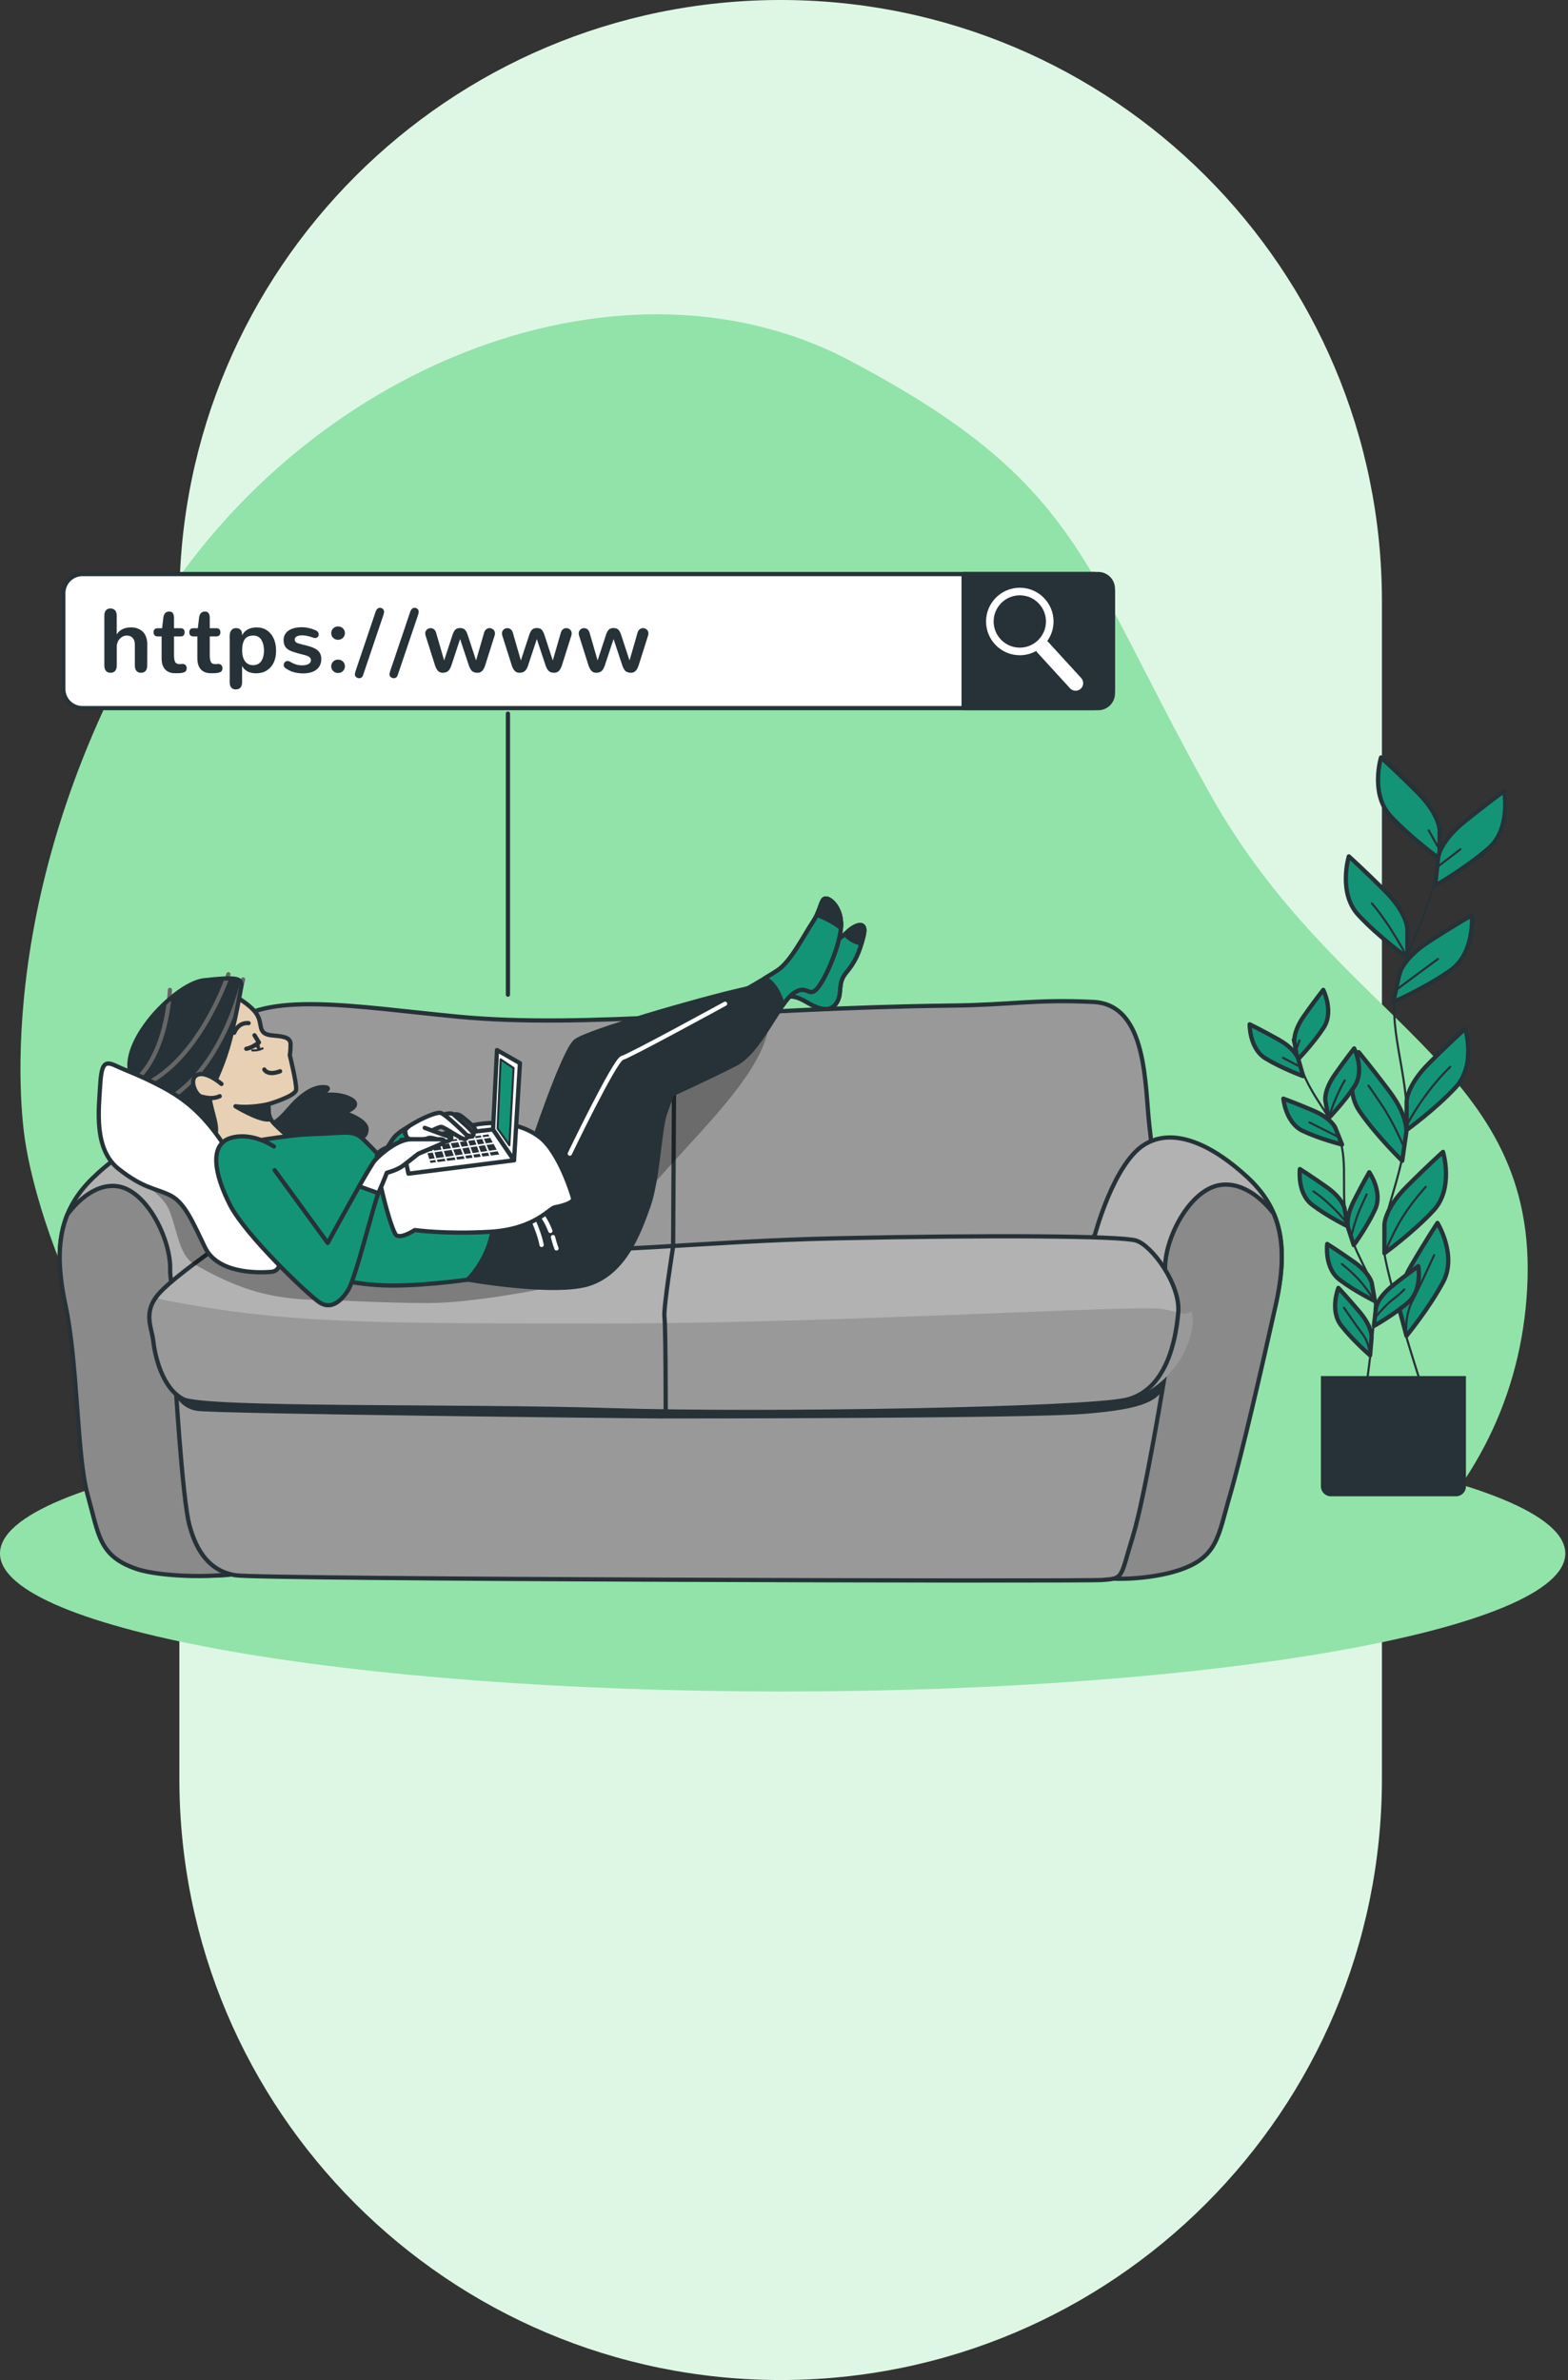 <svg width="369" height="560" viewBox="0 0 369 560" fill="none" xmlns="http://www.w3.org/2000/svg">
<rect x="0" y="0" width="369" height="560" fill="#333333" stroke="none"/>
<path d="M42.21 141.5C42.21 63.352 105.562 0 183.71 0C261.858 0 325.21 63.352 325.21 141.5V418.5C325.21 496.648 261.858 560 183.71 560C105.562 560 42.21 496.648 42.21 418.5V141.5Z" fill="#DEF7E5"/>
<path d="M6.007 269.003C6.007 269.003 14.64 331.179 70.966 366.542C127.293 401.906 199.539 396.24 258.189 393.194C316.84 390.147 358.053 351.684 359.484 300.856C360.914 250.029 314.86 240.694 284.673 186.66C254.486 132.626 254.647 113.652 199.849 84.773C145.049 55.895 67.424 87.001 31.898 152.027C-3.629 217.053 6.007 269.003 6.007 269.003Z" fill="#92E3A9"/>
<path d="M368.365 365.515C368.365 383.456 285.903 398 184.182 398C82.461 398 0 383.456 0 365.515C0 347.574 82.461 333.03 184.182 333.03C285.903 333.03 368.365 347.574 368.365 365.515Z" fill="#92E3A9"/>
<path d="M338.785 195.367C338.785 195.367 338.785 191.64 333.568 186.423C328.35 181.205 324.996 178.223 324.996 178.223C324.996 178.223 322.387 186.795 327.232 192.013C332.077 197.23 338.785 202.076 338.785 202.076V195.367Z" fill="#149477"/>
<path d="M338.785 195.367C338.785 195.367 338.785 191.64 333.568 186.423C328.35 181.205 324.996 178.223 324.996 178.223C324.996 178.223 322.387 186.795 327.232 192.013C332.077 197.23 338.785 202.076 338.785 202.076V195.367Z" stroke="#263238" stroke-linecap="round" stroke-linejoin="round"/>
<path d="M331.212 218.643C331.212 218.643 331.212 214.916 325.994 209.698C320.777 204.48 317.423 201.499 317.423 201.499C317.423 201.499 314.814 210.071 319.659 215.289C324.504 220.507 331.212 225.351 331.212 225.351V218.643Z" fill="#149477"/>
<path d="M331.212 218.643C331.212 218.643 331.212 214.916 325.994 209.698C320.777 204.48 317.423 201.499 317.423 201.499C317.423 201.499 314.814 210.071 319.659 215.289C324.504 220.507 331.212 225.351 331.212 225.351V218.643Z" stroke="#263238" stroke-linecap="round" stroke-linejoin="round"/>
<path d="M338.457 201.715C338.457 201.715 338.851 198.009 344.591 193.371C350.331 188.734 353.981 186.124 353.981 186.124C353.981 186.124 355.67 194.924 350.301 199.6C344.931 204.276 337.748 208.386 337.748 208.386L338.457 201.715Z" fill="#149477"/>
<path d="M338.457 201.715C338.457 201.715 338.851 198.009 344.591 193.371C350.331 188.734 353.981 186.124 353.981 186.124C353.981 186.124 355.67 194.924 350.301 199.6C344.931 204.276 337.748 208.386 337.748 208.386L338.457 201.715Z" stroke="#263238" stroke-linecap="round" stroke-linejoin="round"/>
<path d="M329.309 229.204C329.309 229.204 330.09 225.559 336.285 221.551C342.48 217.542 346.386 215.33 346.386 215.33C346.386 215.33 347.141 224.258 341.309 228.345C335.479 232.431 327.903 235.763 327.903 235.763L329.309 229.204Z" fill="#149477"/>
<path d="M329.309 229.204C329.309 229.204 330.09 225.559 336.285 221.551C342.48 217.542 346.386 215.33 346.386 215.33C346.386 215.33 347.141 224.258 341.309 228.345C335.479 232.431 327.903 235.763 327.903 235.763L329.309 229.204Z" stroke="#263238" stroke-linecap="round" stroke-linejoin="round"/>
<path d="M331.029 259.174C331.029 259.174 331.029 255.447 336.246 250.229C341.464 245.012 344.819 242.03 344.819 242.03C344.819 242.03 347.428 250.602 342.582 255.82C337.737 261.037 331.029 265.882 331.029 265.882V259.174Z" fill="#149477"/>
<path d="M331.029 259.174C331.029 259.174 331.029 255.447 336.246 250.229C341.464 245.012 344.819 242.03 344.819 242.03C344.819 242.03 347.428 250.602 342.582 255.82C337.737 261.037 331.029 265.882 331.029 265.882V259.174Z" stroke="#263238" stroke-linecap="round" stroke-linejoin="round"/>
<path d="M330.942 266.489C330.942 266.489 331.472 262.8 327.049 256.893C322.625 250.988 319.729 247.56 319.729 247.56C319.729 247.56 315.928 255.674 319.983 261.527C324.037 267.38 329.989 273.129 329.989 273.129L330.942 266.489Z" fill="#149477"/>
<path d="M330.942 266.489C330.942 266.489 331.472 262.8 327.049 256.893C322.625 250.988 319.729 247.56 319.729 247.56C319.729 247.56 315.928 255.674 319.983 261.527C324.037 267.38 329.989 273.129 329.989 273.129L330.942 266.489Z" stroke="#263238" stroke-linecap="round" stroke-linejoin="round"/>
<path d="M325.797 288.17C325.797 288.17 325.797 284.443 331.015 279.225C336.232 274.007 339.587 271.026 339.587 271.026C339.587 271.026 342.196 279.598 337.35 284.816C332.505 290.033 325.797 294.878 325.797 294.878V288.17Z" fill="#149477"/>
<path d="M325.797 288.17C325.797 288.17 325.797 284.443 331.015 279.225C336.232 274.007 339.587 271.026 339.587 271.026C339.587 271.026 342.196 279.598 337.35 284.816C332.505 290.033 325.797 294.878 325.797 294.878V288.17Z" stroke="#263238" stroke-linecap="round" stroke-linejoin="round"/>
<path d="M329.281 307.825C329.281 307.825 328.337 304.22 332.063 297.851C335.789 291.481 338.279 287.748 338.279 287.748C338.279 287.748 342.974 295.379 339.608 301.654C336.242 307.929 330.98 314.315 330.98 314.315L329.281 307.825Z" fill="#149477"/>
<path d="M329.281 307.825C329.281 307.825 328.337 304.22 332.063 297.851C335.789 291.481 338.279 287.748 338.279 287.748C338.279 287.748 342.974 295.379 339.608 301.654C336.242 307.929 330.98 314.315 330.98 314.315L329.281 307.825Z" stroke="#263238" stroke-linecap="round" stroke-linejoin="round"/>
<path d="M339.258 194.412C338.953 198.396 338.5 202.518 337.829 205.985C335.767 216.641 330.61 223.517 328.547 233.142C326.485 242.768 332.406 255.168 330.82 267.53C329.235 279.894 324.423 286.769 325.798 295.019C327.172 303.269 334.392 325.614 334.392 325.614" stroke="#263238" stroke-width="0.5" stroke-linecap="round" stroke-linejoin="round"/>
<line x1="338.452" y1="203.842" x2="343.678" y2="199.831" stroke="#263238" stroke-width="0.5" stroke-linecap="round" stroke-linejoin="round"/>
<line x1="338.327" y1="199.128" x2="336.218" y2="195.379" stroke="#263238" stroke-width="0.5" stroke-linecap="round" stroke-linejoin="round"/>
<path d="M328.86 232.7C328.86 232.7 333.567 229.169 338.406 225.638" stroke="#263238" stroke-width="0.5" stroke-linecap="round" stroke-linejoin="round"/>
<path d="M331.212 225.352C331.212 225.352 327.29 217.662 322.844 212.562" stroke="#263238" stroke-width="0.5" stroke-linecap="round" stroke-linejoin="round"/>
<path d="M331.214 264.476C331.214 264.476 334.875 257.284 341.283 251.008" stroke="#263238" stroke-width="0.5" stroke-linecap="round" stroke-linejoin="round"/>
<path d="M330.298 269.707C330.298 269.707 327.944 264.084 325.198 260.03C322.452 255.976 322.06 255.453 322.06 255.453" stroke="#263238" stroke-width="0.5" stroke-linecap="round" stroke-linejoin="round"/>
<path d="M325.797 295.019C325.797 295.019 327.682 290.237 330.037 286.445C332.39 282.652 335.529 279.252 335.529 279.252" stroke="#263238" stroke-width="0.5" stroke-linecap="round" stroke-linejoin="round"/>
<path d="M330.98 314.316C330.98 314.316 330.429 309.853 332.39 306.06C334.352 302.268 336.575 297.299 337.49 295.338" stroke="#263238" stroke-width="0.5" stroke-linecap="round" stroke-linejoin="round"/>
<path d="M304.618 245.158C304.618 245.158 304.213 242.82 306.918 238.982C309.624 235.144 311.403 232.91 311.403 232.91C311.403 232.91 313.97 238.002 311.499 241.8C309.027 245.598 305.346 249.365 305.346 249.365L304.618 245.158Z" fill="#149477"/>
<path d="M304.618 245.158C304.618 245.158 304.213 242.82 306.918 238.982C309.624 235.144 311.403 232.91 311.403 232.91C311.403 232.91 313.97 238.002 311.499 241.8C309.027 245.598 305.346 249.365 305.346 249.365L304.618 245.158Z" stroke="#263238" stroke-linecap="round" stroke-linejoin="round"/>
<path d="M311.893 258.932C311.893 258.932 311.489 256.594 314.194 252.756C316.899 248.917 318.679 246.684 318.679 246.684C318.679 246.684 321.246 251.776 318.774 255.574C316.302 259.372 312.621 263.138 312.621 263.138L311.893 258.932Z" fill="#149477"/>
<path d="M311.893 258.932C311.893 258.932 311.489 256.594 314.194 252.756C316.899 248.917 318.679 246.684 318.679 246.684C318.679 246.684 321.246 251.776 318.774 255.574C316.302 259.372 312.621 263.138 312.621 263.138L311.893 258.932Z" stroke="#263238" stroke-linecap="round" stroke-linejoin="round"/>
<path d="M305.512 249.103C305.512 249.103 304.863 246.822 300.76 244.537C296.658 242.252 294.085 241.011 294.085 241.011C294.085 241.011 293.982 246.713 297.856 249.062C301.731 251.412 306.681 253.209 306.681 253.209L305.512 249.103Z" fill="#149477"/>
<path d="M305.512 249.103C305.512 249.103 304.863 246.822 300.76 244.537C296.658 242.252 294.085 241.011 294.085 241.011C294.085 241.011 293.982 246.713 297.856 249.062C301.731 251.412 306.681 253.209 306.681 253.209L305.512 249.103Z" stroke="#263238" stroke-linecap="round" stroke-linejoin="round"/>
<path d="M314.233 265.347C314.233 265.347 313.347 263.146 309.028 261.305C304.707 259.464 302.018 258.5 302.018 258.5C302.018 258.5 302.515 264.181 306.614 266.111C310.714 268.04 315.827 269.307 315.827 269.307L314.233 265.347Z" fill="#149477"/>
<path d="M314.233 265.347C314.233 265.347 313.347 263.146 309.028 261.305C304.707 259.464 302.018 258.5 302.018 258.5C302.018 258.5 302.515 264.181 306.614 266.111C310.714 268.04 315.827 269.307 315.827 269.307L314.233 265.347Z" stroke="#263238" stroke-linecap="round" stroke-linejoin="round"/>
<path d="M316.408 284.328C316.408 284.328 316.004 281.991 312.165 279.285C308.327 276.58 305.9 275.074 305.9 275.074C305.9 275.074 305.195 280.733 308.799 283.478C312.404 286.225 317.136 288.534 317.136 288.534L316.408 284.328Z" fill="#149477"/>
<path d="M316.408 284.328C316.408 284.328 316.004 281.991 312.165 279.285C308.327 276.58 305.9 275.074 305.9 275.074C305.9 275.074 305.195 280.733 308.799 283.478C312.404 286.225 317.136 288.534 317.136 288.534L316.408 284.328Z" stroke="#263238" stroke-linecap="round" stroke-linejoin="round"/>
<path d="M317.257 288.906C317.257 288.906 316.524 286.65 318.657 282.466C320.79 278.282 322.234 275.818 322.234 275.818C322.234 275.818 325.498 280.494 323.591 284.604C321.684 288.715 318.575 292.966 318.575 292.966L317.257 288.906Z" fill="#149477"/>
<path d="M317.257 288.906C317.257 288.906 316.524 286.65 318.657 282.466C320.79 278.282 322.234 275.818 322.234 275.818C322.234 275.818 325.498 280.494 323.591 284.604C321.684 288.715 318.575 292.966 318.575 292.966L317.257 288.906Z" stroke="#263238" stroke-linecap="round" stroke-linejoin="round"/>
<path d="M323.806 307.758C323.806 307.758 324.077 305.401 327.754 302.481C331.432 299.561 333.768 297.919 333.768 297.919C333.768 297.919 334.796 303.529 331.354 306.476C327.912 309.423 323.318 311.999 323.318 311.999L323.806 307.758Z" fill="#149477"/>
<path d="M323.806 307.758C323.806 307.758 324.077 305.401 327.754 302.481C331.432 299.561 333.768 297.919 333.768 297.919C333.768 297.919 334.796 303.529 331.354 306.476C327.912 309.423 323.318 311.999 323.318 311.999L323.806 307.758Z" stroke="#263238" stroke-linecap="round" stroke-linejoin="round"/>
<path d="M322.836 301.942C322.836 301.942 322.432 299.605 318.594 296.9C314.755 294.194 312.328 292.688 312.328 292.688C312.328 292.688 311.623 298.347 315.227 301.092C318.832 303.839 323.565 306.149 323.565 306.149L322.836 301.942Z" fill="#149477"/>
<path d="M322.836 301.942C322.836 301.942 322.432 299.605 318.594 296.9C314.755 294.194 312.328 292.688 312.328 292.688C312.328 292.688 311.623 298.347 315.227 301.092C318.832 303.839 323.565 306.149 323.565 306.149L322.836 301.942Z" stroke="#263238" stroke-linecap="round" stroke-linejoin="round"/>
<path d="M322.786 314.646C322.786 314.646 322.986 312.283 319.958 308.693C316.93 305.104 314.963 303.033 314.963 303.033C314.963 303.033 312.848 308.328 315.639 311.898C318.432 315.467 322.425 318.901 322.425 318.901L322.786 314.646Z" fill="#149477"/>
<path d="M322.786 314.646C322.786 314.646 322.986 312.283 319.958 308.693C316.93 305.104 314.963 303.033 314.963 303.033C314.963 303.033 312.848 308.328 315.639 311.898C318.432 315.467 322.425 318.901 322.425 318.901L322.786 314.646Z" stroke="#263238" stroke-linecap="round" stroke-linejoin="round"/>
<path d="M304.217 244.61C304.841 247.075 305.572 249.61 306.369 251.711C308.82 258.17 312.8 261.922 315.138 267.733C317.476 273.545 315.109 281.964 317.446 289.545C319.782 297.125 323.546 300.914 323.58 306.237C323.613 311.56 321.512 326.356 321.512 326.356" stroke="#263238" stroke-width="0.5" stroke-linecap="round" stroke-linejoin="round"/>
<line x1="305.476" y1="250.756" x2="301.924" y2="248.892" stroke="#263238" stroke-width="0.5" stroke-linecap="round" stroke-linejoin="round"/>
<line x1="304.958" y1="247.244" x2="305.812" y2="244.835" stroke="#263238" stroke-width="0.5" stroke-linecap="round" stroke-linejoin="round"/>
<path d="M314.894 267.491C314.894 267.491 311.558 265.788 308.141 264.099" stroke="#263238" stroke-width="0.5" stroke-linecap="round" stroke-linejoin="round"/>
<path d="M312.621 263.138C312.621 263.138 314.246 257.89 316.48 254.209" stroke="#263238" stroke-width="0.5" stroke-linecap="round" stroke-linejoin="round"/>
<path d="M316.868 287.673C316.868 287.673 313.791 283.56 309.091 280.32" stroke="#263238" stroke-width="0.5" stroke-linecap="round" stroke-linejoin="round"/>
<path d="M318.01 290.853C318.01 290.853 318.875 287.072 320.158 284.232C321.439 281.392 321.629 281.021 321.629 281.021" stroke="#263238" stroke-width="0.5" stroke-linecap="round" stroke-linejoin="round"/>
<path d="M323.399 310.275C323.399 310.275 326.046 307.03 327.695 305.815C329.342 304.601 330.484 303.39 330.484 303.39" stroke="#263238" stroke-width="0.5" stroke-linecap="round" stroke-linejoin="round"/>
<path d="M323.58 306.238C323.58 306.238 321.879 303.444 319.99 301.321C318.103 299.199 315.766 297.407 315.766 297.407" stroke="#263238" stroke-width="0.5" stroke-linecap="round" stroke-linejoin="round"/>
<path d="M322.424 318.901C322.424 318.901 322.285 316.042 320.644 313.877C319.002 311.712 317.069 308.837 316.282 307.706" stroke="#263238" stroke-width="0.5" stroke-linecap="round" stroke-linejoin="round"/>
<path d="M342.651 352.065H313.186C311.897 352.065 310.852 351.02 310.852 349.731V323.776H344.984V349.731C344.984 351.02 343.94 352.065 342.651 352.065Z" fill="#263238"/>
<path d="M269.015 296.969C269.015 296.969 273.156 286.615 270.52 265.153C269.365 255.733 270.189 236.379 257.308 235.751C243.559 235.08 237.946 236.444 224.17 236.6C174.471 237.165 137.923 242.124 107.624 239.202C83.264 236.853 62.255 232.99 53.595 241.649C44.936 250.309 45.689 268.758 46.442 272.335C47.195 275.911 52.843 300.383 52.843 300.383L267.697 299.416L269.015 296.969Z" fill="#999999"/>
<path d="M269.015 296.969C269.015 296.969 273.156 286.615 270.52 265.153C269.365 255.733 270.189 236.379 257.308 235.751C243.559 235.08 237.946 236.444 224.17 236.6C174.471 237.165 137.923 242.124 107.624 239.202C83.264 236.853 62.255 232.99 53.595 241.649C44.936 250.309 45.689 268.758 46.442 272.335C47.195 275.911 52.843 300.383 52.843 300.383L267.697 299.416L269.015 296.969Z" stroke="#263238" stroke-linecap="round" stroke-linejoin="round"/>
<path d="M55.667 290.783C55.667 290.783 51.525 274.217 44.748 269.699C37.971 265.18 29.123 270.075 21.781 277.229C14.44 284.382 12.368 292.854 15.38 306.973C18.393 321.092 27.241 341.987 29.876 351.4C32.512 360.812 32.512 365.707 41.36 368.719C50.208 371.731 58.678 371.919 64.138 364.389C69.597 356.859 68.091 322.221 63.762 309.231C59.431 296.242 55.667 290.783 55.667 290.783Z" fill="#B2B2B2"/>
<path d="M55.667 290.783C55.667 290.783 51.525 274.217 44.748 269.699C37.971 265.18 29.123 270.075 21.781 277.229C14.44 284.382 12.368 292.854 15.38 306.973C18.393 321.092 27.241 341.987 29.876 351.4C32.512 360.812 32.512 365.707 41.36 368.719C50.208 371.731 58.678 371.919 64.138 364.389C69.597 356.859 68.091 322.221 63.762 309.231C59.431 296.242 55.667 290.783 55.667 290.783Z" stroke="#263238" stroke-linecap="round" stroke-linejoin="round"/>
<path d="M54.913 363.824C51.148 356.671 39.853 305.655 40.041 298.689C40.229 291.724 34.581 280.053 27.617 279.111C21.875 278.335 17.287 283.824 15.852 285.777C13.608 291.302 13.465 297.994 15.38 306.972C18.392 321.091 18.015 342.425 20.65 351.837C23.286 361.25 23.286 366.144 32.134 369.156C37.956 371.138 52.84 371.46 57.585 369.601C56.936 367.792 55.969 365.83 54.913 363.824Z" fill="#8A8A8A"/>
<path d="M54.913 363.824C51.148 356.671 39.853 305.655 40.041 298.689C40.229 291.724 34.581 280.053 27.617 279.111C21.875 278.335 17.287 283.824 15.852 285.777C13.608 291.302 13.465 297.994 15.38 306.972C18.392 321.091 18.015 342.425 20.65 351.837C23.286 361.25 23.286 366.144 32.134 369.156C37.956 371.138 52.84 371.46 57.585 369.601C56.936 367.792 55.969 365.83 54.913 363.824Z" stroke="#263238" stroke-linecap="round" stroke-linejoin="round"/>
<path d="M257.684 290.466C257.684 290.466 262.058 273.9 269.216 269.382C276.374 264.863 285.72 269.759 293.474 276.912C301.228 284.065 303.415 292.537 300.234 306.656C297.053 320.775 287.708 341.67 284.924 351.083C282.141 360.495 282.141 365.39 272.795 368.402C263.45 371.414 254.503 371.602 248.737 364.072C242.971 356.542 244.562 321.904 249.135 308.914C253.708 295.925 257.684 290.466 257.684 290.466Z" fill="#B2B2B2"/>
<path d="M257.684 290.466C257.684 290.466 262.058 273.9 269.216 269.382C276.374 264.863 285.72 269.759 293.474 276.912C301.228 284.065 303.415 292.537 300.234 306.656C297.053 320.775 287.708 341.67 284.924 351.083C282.141 360.495 282.141 365.39 272.795 368.402C263.45 371.414 254.503 371.602 248.737 364.072C242.971 356.542 244.562 321.904 249.135 308.914C253.708 295.925 257.684 290.466 257.684 290.466Z" stroke="#263238" stroke-linecap="round" stroke-linejoin="round"/>
<path d="M258.479 364.553C262.456 357.311 274.385 305.666 274.187 298.615C273.988 291.563 279.953 279.748 287.31 278.795C293.374 278.01 298.219 283.566 299.735 285.543C302.105 291.136 302.256 297.911 300.234 307C297.052 321.293 292.188 342.446 289.405 351.975C286.621 361.504 286.621 366.459 277.276 369.508C271.127 371.514 260.669 372.282 255.657 370.401C256.343 368.569 257.364 366.583 258.479 364.553Z" fill="#8A8A8A"/>
<path d="M258.479 364.553C262.456 357.311 274.385 305.666 274.187 298.615C273.988 291.563 279.953 279.748 287.31 278.795C293.374 278.01 298.219 283.566 299.735 285.543C302.105 291.136 302.256 297.911 300.234 307C297.052 321.293 292.188 342.446 289.405 351.975C286.621 361.504 286.621 366.459 277.276 369.508C271.127 371.514 260.669 372.282 255.657 370.401C256.343 368.569 257.364 366.583 258.479 364.553Z" stroke="#263238" stroke-linecap="round" stroke-linejoin="round"/>
<path d="M274.286 322.571C274.286 322.571 269.579 351.803 266.567 361.592C263.556 371.381 264.496 371.381 259.414 371.757C254.331 372.133 61.502 371.595 55.478 370.655C49.454 369.713 46.254 365.195 44.56 358.794C42.865 352.394 41.171 323.351 41.171 323.351L266.191 322.571H274.286Z" fill="#999999"/>
<path d="M274.286 322.571C274.286 322.571 269.579 351.803 266.567 361.592C263.556 371.381 264.496 371.381 259.414 371.757C254.331 372.133 61.502 371.595 55.478 370.655C49.454 369.713 46.254 365.195 44.56 358.794C42.865 352.394 41.171 323.351 41.171 323.351L266.191 322.571H274.286Z" stroke="#263238" stroke-linecap="round" stroke-linejoin="round"/>
<path d="M41.182 327.977C41.182 327.977 42.266 331.229 46.242 331.952C50.218 332.675 152.146 333.759 155.399 333.759C158.652 333.759 241.785 333.759 255.158 332.675C268.532 331.591 275.341 329.815 274.286 322.57C273.231 315.326 273.592 321.109 273.592 321.109L39.013 324.001L41.182 327.977Z" fill="#263238"/>
<path d="M56.231 289.842C56.231 289.842 41.736 299.631 37.594 304.149C33.453 308.667 35.712 312.244 36.089 315.633C36.465 319.021 38.159 326.551 43.054 329.187C47.948 331.822 108.753 330.692 144.144 331.822C179.536 332.951 255.649 331.607 265.062 329.348C274.474 327.089 276.712 315.415 277.277 308.827C277.842 302.238 271.086 293.016 267.32 291.886C263.556 290.757 232.246 290.595 197.42 291.348C162.593 292.101 146.63 295.135 106.908 294.382C67.188 293.628 65.267 288.148 56.231 289.842Z" fill="#B2B2B2"/>
<path d="M36.088 315.632C36.465 319.021 38.159 326.551 43.053 329.186C47.948 331.822 108.753 330.692 144.144 331.822C179.535 332.951 255.649 331.607 265.061 329.348C274.474 327.089 280.121 318.052 280.686 311.464C280.763 310.566 280.635 309.57 280.358 308.518C279.03 309.844 276.473 308.412 273.452 307.977C266.742 307.01 196.169 311.404 143.346 311.404C85.991 311.404 67.298 311.404 38.919 305.945C34.69 305.131 37.593 304.148 37.593 304.148C33.452 308.666 35.711 312.243 36.088 315.632Z" fill="#999999"/>
<path d="M56.231 289.842C56.231 289.842 41.736 299.631 37.594 304.149C33.453 308.667 35.712 312.244 36.089 315.633C36.465 319.021 38.159 326.551 43.054 329.187C47.948 331.822 108.753 330.692 144.144 331.822C179.536 332.951 255.649 331.607 265.062 329.348C274.474 327.089 276.712 315.415 277.277 308.827C277.842 302.238 271.086 293.016 267.32 291.886C263.556 290.757 232.246 290.595 197.42 291.348C162.593 292.101 146.63 295.135 106.908 294.382C67.188 293.628 65.267 288.148 56.231 289.842Z" stroke="#263238" stroke-linecap="round" stroke-linejoin="round"/>
<path d="M158.701 239.958L158.408 293.298C158.408 293.298 156.077 307.872 156.368 309.912C156.659 311.952 156.659 331.773 156.659 331.773" stroke="#263238" stroke-linecap="round" stroke-linejoin="round"/>
<path d="M63.838 264.478C63.838 264.478 65.101 264.32 67.785 261.163C70.468 258.006 73.467 255.638 76.309 255.796C79.15 255.954 73.941 258.006 73.941 258.006C73.941 258.006 78.834 256.743 82.307 258.48C85.78 260.216 80.886 261.795 80.886 261.795C80.886 261.795 86.569 263.531 86.254 265.898C85.938 268.267 84.833 267.635 78.045 267.635C71.257 267.635 67.785 269.372 64.943 268.425C62.102 267.477 60.208 267.162 63.838 264.478Z" fill="#263238"/>
<path d="M63.838 264.478C63.838 264.478 65.101 264.32 67.785 261.163C70.468 258.006 73.467 255.638 76.309 255.796C79.15 255.954 73.941 258.006 73.941 258.006C73.941 258.006 78.834 256.743 82.307 258.48C85.78 260.216 80.886 261.795 80.886 261.795C80.886 261.795 86.569 263.531 86.254 265.898C85.938 268.267 84.833 267.635 78.045 267.635C71.257 267.635 67.785 269.372 64.943 268.425C62.102 267.477 60.208 267.162 63.838 264.478Z" stroke="#263238" stroke-linecap="round" stroke-linejoin="round"/>
<path d="M54.385 233.845C54.385 233.845 58.969 236.263 60.457 238.682C61.946 241.101 60.457 243.21 63.913 243.61C65.843 243.834 68.379 243.796 68.379 245.657C68.379 247.518 68.192 248.262 68.192 248.262C68.192 248.262 69.868 254.961 69.681 256.451C69.495 257.939 63.168 259.8 63.168 259.8C63.168 259.8 62.795 262.219 64.098 263.894C65.401 265.569 71.542 270.593 72.473 271.338C73.403 272.082 54.422 274.315 54.422 274.315C54.422 274.315 50.142 265.383 44.372 262.219C38.604 259.056 35.812 259.242 35.627 256.079C35.44 252.915 40.837 241.377 45.862 237.655C50.886 233.933 54.385 233.845 54.385 233.845Z" fill="#E8D0B4"/>
<path d="M54.385 233.845C54.385 233.845 58.969 236.263 60.457 238.682C61.946 241.101 60.457 243.21 63.913 243.61C65.843 243.834 68.379 243.796 68.379 245.657C68.379 247.518 68.192 248.262 68.192 248.262C68.192 248.262 69.868 254.961 69.681 256.451C69.495 257.939 63.168 259.8 63.168 259.8C63.168 259.8 62.795 262.219 64.098 263.894C65.401 265.569 71.542 270.593 72.473 271.338C73.403 272.082 54.422 274.315 54.422 274.315C54.422 274.315 50.142 265.383 44.372 262.219C38.604 259.056 35.812 259.242 35.627 256.079C35.44 252.915 40.837 241.377 45.862 237.655C50.886 233.933 54.385 233.845 54.385 233.845Z" stroke="#263238" stroke-linecap="round" stroke-linejoin="round"/>
<path d="M60.928 245.504C60.602 245.671 60.311 245.798 60.06 245.892C60.078 245.947 60.088 245.998 60.111 246.053C60.371 246.691 60.784 247.126 61.033 247.025C61.281 246.924 61.271 246.324 61.01 245.686C60.984 245.622 60.956 245.563 60.928 245.504Z" fill="#263238"/>
<path d="M59.381 247.144C59.381 247.144 60.582 247.282 61.782 246.682L59.381 247.144Z" fill="#E8D0B4"/>
<path d="M59.381 247.144C59.381 247.144 60.582 247.282 61.782 246.682" stroke="#263238" stroke-width="0.5" stroke-linecap="round" stroke-linejoin="round"/>
<path d="M63.168 259.799C63.168 259.799 58.913 260.808 55.414 260.294C55.414 260.294 60.889 263.655 63.349 263.41L63.168 259.799Z" fill="#263238"/>
<path d="M63.168 259.799C63.168 259.799 58.913 260.808 55.414 260.294C55.414 260.294 60.889 263.655 63.349 263.41L63.168 259.799Z" stroke="#263238" stroke-linecap="round" stroke-linejoin="round"/>
<path d="M59.889 243.59L60.935 245.285C60.935 245.285 59.381 246.544 57.957 246.773" fill="#E8D0B4"/>
<path d="M59.889 243.59L60.935 245.285C60.935 245.285 59.381 246.544 57.957 246.773" stroke="#263238" stroke-linecap="round" stroke-linejoin="round"/>
<path d="M62.207 251.649C62.207 251.649 62.927 253.193 65.912 252.06L62.207 251.649Z" fill="#E8D0B4"/>
<path d="M62.207 251.649C62.207 251.649 62.927 253.193 65.912 252.06" stroke="#263238" stroke-linecap="round" stroke-linejoin="round"/>
<path d="M58.501 240.74C58.501 240.74 56.237 240.329 55.105 243.005L58.501 240.74Z" fill="#E8D0B4"/>
<path d="M58.501 240.74C58.501 240.74 56.237 240.329 55.105 243.005" stroke="#263238" stroke-linecap="round" stroke-linejoin="round"/>
<path d="M56.752 232.301C56.752 232.301 55.208 241.254 53.561 246.709C51.914 252.164 49.959 255.458 49.445 257.516C48.93 259.574 51.503 264.72 50.679 266.881C49.856 269.042 49.136 265.852 44.402 263.176C39.668 260.501 35.758 257.929 33.492 256.384C23.591 249.629 40.447 231.482 48.004 230.654C55.517 229.831 57.163 230.036 56.752 232.301Z" fill="#263238"/>
<path d="M57.2 230.455C57.2 230.455 52.036 254.557 35.805 260.459" stroke="#666666" stroke-linecap="round" stroke-linejoin="round"/>
<path d="M53.757 229.226C53.757 229.226 46.625 250.868 32.115 256.033" stroke="#666666" stroke-linecap="round" stroke-linejoin="round"/>
<path d="M39.985 232.915C39.985 232.915 39.493 248.654 30.886 255.049" stroke="#666666" stroke-linecap="round" stroke-linejoin="round"/>
<path d="M56.752 232.301C56.752 232.301 55.208 241.255 53.561 246.709C51.914 252.164 49.959 255.458 49.445 257.516C48.93 259.574 51.503 264.72 50.679 266.882C49.856 269.043 49.136 265.852 44.402 263.176C39.668 260.501 35.758 257.929 33.492 256.384C23.591 249.63 40.447 231.482 48.004 230.654C55.517 229.831 57.163 230.036 56.752 232.301Z" stroke="#263238" stroke-linecap="round" stroke-linejoin="round"/>
<path d="M52.121 255.046C52.121 255.046 48.621 251.958 46.46 252.885C44.299 253.811 46.048 257.721 47.387 258.03C48.724 258.339 50.165 258.648 51.709 257.927" fill="#E8D0B4"/>
<path d="M52.121 255.046C52.121 255.046 48.621 251.958 46.46 252.885C44.299 253.811 46.048 257.721 47.387 258.03C48.724 258.339 50.165 258.648 51.709 257.927" stroke="#263238" stroke-linecap="round" stroke-linejoin="round"/>
<g opacity="0.3">
<path d="M27.883 275.012C27.883 275.012 37.904 279.742 39.88 284.876C41.854 290.012 42.249 295.541 45.804 297.517C49.359 299.491 55.679 303.046 63.184 304.626C70.689 306.206 76.614 305.811 76.614 305.811C76.614 305.811 90.438 306.602 100.707 306.602C110.978 306.602 126.777 303.441 126.777 303.441C126.777 303.441 138.232 304.626 145.341 290.407C152.451 276.187 178.915 256.438 180.891 241.428C180.891 241.428 148.897 256.832 144.157 263.547C139.417 270.262 107.423 287.641 90.833 287.641C74.243 287.641 54.889 275.002 44.224 267.892C33.559 260.783 27.342 267.912 27.883 275.012Z" fill="black"/>
</g>
<path d="M63.699 289.06C63.699 289.06 57.215 276.092 52.429 268.991C47.644 261.89 43.321 258.494 38.072 255.715C32.824 252.936 29.89 252.01 27.265 250.775C24.641 249.54 23.869 250.157 23.561 255.561C23.252 260.964 22.017 270.381 27.883 275.012C33.75 279.643 36.374 279.489 39.925 281.187C43.475 282.885 45.328 287.516 48.261 293.537C51.194 299.558 60.302 299.558 63.853 299.249C67.403 298.94 65.86 292.611 63.699 289.06Z" fill="white"/>
<path d="M63.699 289.06C63.699 289.06 57.215 276.092 52.429 268.991C47.644 261.89 43.321 258.494 38.072 255.715C32.824 252.936 29.89 252.01 27.265 250.775C24.641 249.54 23.869 250.157 23.561 255.561C23.252 260.964 22.017 270.381 27.883 275.012C33.75 279.643 36.374 279.489 39.925 281.187C43.475 282.885 45.328 287.516 48.261 293.537C51.194 299.558 60.302 299.558 63.853 299.249C67.403 298.94 65.86 292.611 63.699 289.06Z" stroke="#263238" stroke-linecap="round" stroke-linejoin="round"/>
<path d="M124.986 270.277C124.986 270.277 132.602 247.224 135.484 244.96C138.365 242.695 164.712 235.08 174.798 232.815C184.885 230.551 198.058 220.671 199.499 219.23C200.94 217.789 204.233 216.142 203.204 220.259C202.174 224.376 201.145 226.434 199.087 228.905C197.029 231.374 198.264 233.433 197.029 235.697C195.794 237.961 193.53 237.961 190.031 235.903C186.531 233.844 185.09 233.844 180.974 236.932C176.857 240.019 169.241 247.43 161.007 249.9C152.774 252.37 150.098 252.781 150.098 252.781C150.098 252.781 146.393 270.277 141.453 277.894C136.513 285.509 134.66 289.008 126.633 287.568C118.605 286.127 122.105 273.777 122.516 272.542C122.928 271.306 124.986 270.277 124.986 270.277Z" fill="#263238"/>
<path d="M124.986 270.277C124.986 270.277 132.602 247.224 135.484 244.96C138.365 242.695 164.712 235.08 174.798 232.815C184.885 230.551 198.058 220.671 199.499 219.23C200.94 217.789 204.233 216.142 203.204 220.259C202.174 224.376 201.145 226.434 199.087 228.905C197.029 231.374 198.264 233.433 197.029 235.697C195.794 237.961 193.53 237.961 190.031 235.903C186.531 233.844 185.09 233.844 180.974 236.932C176.857 240.019 169.241 247.43 161.007 249.9C152.774 252.37 150.098 252.781 150.098 252.781C150.098 252.781 146.393 270.277 141.453 277.894C136.513 285.509 134.66 289.008 126.633 287.568C118.605 286.127 122.105 273.777 122.516 272.542C122.928 271.306 124.986 270.277 124.986 270.277Z" stroke="#263238" stroke-linecap="round" stroke-linejoin="round"/>
<path d="M197.029 235.697C198.264 233.433 197.029 231.375 199.087 228.905C201.146 226.434 202.175 224.376 203.204 220.259C204.233 216.143 200.94 217.79 199.499 219.23C198.328 220.401 189.415 227.141 180.703 230.843C181.666 232.184 182.636 233.794 183.199 235.424C185.762 233.938 187.247 234.265 190.031 235.903C193.53 237.962 195.794 237.962 197.029 235.697Z" fill="#149477"/>
<path d="M197.029 235.697C198.264 233.433 197.029 231.375 199.087 228.905C201.146 226.434 202.175 224.376 203.204 220.259C204.233 216.143 200.94 217.79 199.499 219.23C198.328 220.401 189.415 227.141 180.703 230.843C181.666 232.184 182.636 233.794 183.199 235.424C185.762 233.938 187.247 234.265 190.031 235.903C193.53 237.962 195.794 237.962 197.029 235.697Z" stroke="#263238" stroke-linecap="round" stroke-linejoin="round"/>
<path d="M199.499 219.23C199.374 219.356 199.153 219.55 198.858 219.794C199.614 220.668 200.86 221.664 202.732 221.993C202.892 221.455 203.048 220.883 203.204 220.259C204.233 216.142 200.94 217.789 199.499 219.23Z" fill="#263238"/>
<path d="M199.499 219.23C199.374 219.356 199.153 219.55 198.858 219.794C199.614 220.668 200.86 221.664 202.732 221.993C202.892 221.455 203.048 220.883 203.204 220.259C204.233 216.142 200.94 217.789 199.499 219.23Z" stroke="#263238" stroke-linecap="round" stroke-linejoin="round"/>
<path d="M109.343 300.947C109.343 300.947 130.956 304.859 138.984 301.977C147.011 299.095 150.305 290.244 152.569 283.864C154.833 277.482 155.245 265.543 156.48 262.044C157.715 258.545 158.127 257.516 158.127 257.516C158.127 257.516 167.595 253.193 173.152 250.312C178.71 247.43 183.239 236.315 186.532 233.845C189.825 231.375 190.237 234.668 192.09 232.816C193.942 230.963 197.236 223.553 197.853 218.819C198.47 214.085 195.589 211.409 194.353 211.409C193.119 211.409 193.324 213.879 191.266 216.966C189.207 220.054 186.12 226.229 183.032 228.287C179.945 230.346 165.331 238.785 159.773 241.872C154.215 244.96 147.011 246.607 143.306 252.988C139.602 259.368 133.426 272.748 132.603 274.189C131.78 275.63 130.544 277.276 130.544 277.276C130.544 277.276 128.075 278.305 123.752 279.541C119.43 280.776 114.284 280.158 111.814 282.628C109.343 285.098 109.343 300.947 109.343 300.947Z" fill="#263238"/>
<path d="M109.343 300.947C109.343 300.947 130.956 304.859 138.984 301.977C147.011 299.095 150.305 290.244 152.569 283.864C154.833 277.482 155.245 265.543 156.48 262.044C157.715 258.545 158.127 257.516 158.127 257.516C158.127 257.516 167.595 253.193 173.152 250.312C178.71 247.43 183.239 236.315 186.532 233.845C189.825 231.375 190.237 234.668 192.09 232.816C193.942 230.963 197.236 223.553 197.853 218.819C198.47 214.085 195.589 211.409 194.353 211.409C193.119 211.409 193.324 213.879 191.266 216.966C189.207 220.054 186.12 226.229 183.032 228.287C179.945 230.346 165.331 238.785 159.773 241.872C154.215 244.96 147.011 246.607 143.306 252.988C139.602 259.368 133.426 272.748 132.603 274.189C131.78 275.63 130.544 277.276 130.544 277.276C130.544 277.276 128.075 278.305 123.752 279.541C119.43 280.776 114.284 280.158 111.814 282.628C109.343 285.098 109.343 300.947 109.343 300.947Z" stroke="#263238" stroke-linecap="round" stroke-linejoin="round"/>
<path d="M134.099 271.439C134.099 271.439 144.721 249.346 146.42 248.921C148.12 248.497 170.637 236.176 170.637 236.176" stroke="white" stroke-linecap="round" stroke-linejoin="round"/>
<path d="M123.957 283.657C123.957 283.657 126.839 289.421 127.456 292.92" stroke="white" stroke-linecap="round" stroke-linejoin="round"/>
<path d="M125.604 284.275C125.604 284.275 127.662 284.893 129.514 289.627" stroke="white" stroke-linecap="round" stroke-linejoin="round"/>
<path d="M130.133 291.067C130.133 291.067 130.543 292.714 130.956 293.743" stroke="white" stroke-linecap="round" stroke-linejoin="round"/>
<path d="M194.353 211.408C193.119 211.408 193.324 213.879 191.265 216.966C189.207 220.054 186.12 226.229 183.032 228.287C182.412 228.701 181.32 229.376 179.934 230.21C181.504 230.888 183.12 232.627 184.241 236.466C185.06 235.306 185.824 234.375 186.532 233.845C189.825 231.375 190.236 234.668 192.089 232.815C193.942 230.963 197.235 223.553 197.853 218.818C198.47 214.084 195.588 211.408 194.353 211.408Z" fill="#149477"/>
<path d="M194.353 211.408C193.119 211.408 193.324 213.879 191.265 216.966C189.207 220.054 186.12 226.229 183.032 228.287C182.412 228.701 181.32 229.376 179.934 230.21C181.504 230.888 183.12 232.627 184.241 236.466C185.06 235.306 185.824 234.375 186.532 233.845C189.825 231.375 190.236 234.668 192.089 232.815C193.942 230.963 197.235 223.553 197.853 218.818C198.47 214.084 195.588 211.408 194.353 211.408Z" stroke="#263238" stroke-linecap="round" stroke-linejoin="round"/>
<path d="M194.353 211.408C193.359 211.408 193.297 213.012 192.235 215.249C193.524 215.739 195.872 216.764 197.895 218.342C198.264 213.909 195.546 211.408 194.353 211.408Z" fill="#263238"/>
<path d="M194.353 211.408C193.359 211.408 193.297 213.012 192.235 215.249C193.524 215.739 195.872 216.764 197.895 218.342C198.264 213.909 195.546 211.408 194.353 211.408Z" stroke="#263238" stroke-linecap="round" stroke-linejoin="round"/>
<path d="M96.414 264.93C96.414 264.93 93.872 266.256 92.767 267.582C91.662 268.908 88.789 274.102 88.789 274.102L93.209 278.742L96.414 267.582L98.071 266.367L96.414 264.93Z" fill="#149477"/>
<path d="M96.414 264.93C96.414 264.93 93.872 266.256 92.767 267.582C91.662 268.908 88.789 274.102 88.789 274.102L93.209 278.742L96.414 267.582L98.071 266.367L96.414 264.93Z" stroke="#263238" stroke-linecap="round" stroke-linejoin="round"/>
<path d="M56.289 269.145C56.289 269.145 67.25 266.984 74.042 266.829C80.835 266.675 82.996 265.749 85.312 267.911C87.627 270.071 93.803 276.71 94.883 277.79C95.963 278.871 115.416 276.71 115.416 276.71C115.416 276.71 117.268 281.341 116.033 289.06C114.798 296.779 110.012 301.102 110.012 301.102C110.012 301.102 97.033 302.998 88.4 302.336C71.874 301.071 65.772 295.105 61.605 290.012C57.436 284.917 54.128 273.931 53.973 271.924C53.819 269.917 56.289 269.145 56.289 269.145Z" fill="#149477"/>
<path d="M56.289 269.145C56.289 269.145 67.25 266.984 74.042 266.829C80.835 266.675 82.996 265.749 85.312 267.911C87.627 270.071 93.803 276.71 94.883 277.79C95.963 278.871 115.416 276.71 115.416 276.71C115.416 276.71 117.268 281.341 116.033 289.06C114.798 296.779 110.012 301.102 110.012 301.102C110.012 301.102 97.033 302.998 88.4 302.336C71.874 301.071 65.772 295.105 61.605 290.012C57.436 284.917 54.128 273.931 53.973 271.924C53.819 269.917 56.289 269.145 56.289 269.145Z" stroke="#263238" stroke-linecap="round" stroke-linejoin="round"/>
<path d="M97.61 268.425C97.61 268.425 89.583 269.454 88.759 271.718C87.936 273.982 92.053 289.831 93.288 290.655C94.522 291.478 97.61 289.42 97.61 289.42C97.61 289.42 104.814 290.449 115.312 289.831C125.81 289.214 129.309 284.274 130.544 284.068C131.779 283.863 135.072 283.039 134.867 282.01C134.66 280.981 131.573 271.101 127.045 267.601C122.516 264.102 115.518 263.279 109.137 265.337C102.756 267.396 97.61 268.425 97.61 268.425Z" fill="white"/>
<path d="M97.61 268.425C97.61 268.425 89.583 269.454 88.759 271.718C87.936 273.982 92.053 289.831 93.288 290.655C94.522 291.478 97.61 289.42 97.61 289.42C97.61 289.42 104.814 290.449 115.312 289.831C125.81 289.214 129.309 284.274 130.544 284.068C131.779 283.863 135.072 283.039 134.867 282.01C134.66 280.981 131.573 271.101 127.045 267.601C122.516 264.102 115.518 263.279 109.137 265.337C102.756 267.396 97.61 268.425 97.61 268.425Z" stroke="#263238" stroke-linecap="round" stroke-linejoin="round"/>
<path d="M94.42 268.219L96.123 276.151L120.972 273.005L116.033 265.749L94.42 268.219Z" fill="white"/>
<path d="M94.42 268.219L96.123 276.151L120.972 273.005L116.033 265.749L94.42 268.219Z" stroke="#263238" stroke-linecap="round" stroke-linejoin="round"/>
<path d="M108.202 268.705L108.645 269.829L110.184 269.612L109.769 268.493L108.202 268.705Z" fill="#263238"/>
<path d="M110.325 269.991L108.794 270.206L109.333 271.57L110.834 271.36L110.325 269.991Z" fill="#263238"/>
<path d="M101.029 272.728L102.299 272.551L101.85 271.181L100.611 271.355L101.029 272.728Z" fill="#263238"/>
<path d="M110.17 268.438L110.585 269.556L112.105 269.342L111.7 268.23L110.17 268.438Z" fill="#263238"/>
<path d="M101.743 269.583L102.123 270.743L103.899 270.494L103.498 269.344L101.743 269.583Z" fill="#263238"/>
<path d="M106.074 268.994L106.521 270.126L108.242 269.884L107.799 268.76L106.074 268.994Z" fill="#263238"/>
<path d="M103.897 269.29L104.298 270.439L106.118 270.182L105.671 269.049L103.897 269.29Z" fill="#263238"/>
<path d="M108.93 271.626L108.392 270.263L106.67 270.504L107.208 271.867L108.93 271.626Z" fill="#263238"/>
<path d="M111.375 271.684L111.626 272.36L113.138 272.176L112.882 271.474L111.375 271.684Z" fill="#263238"/>
<path d="M114.102 269.461L112.643 269.665L113.144 271.038L114.677 270.824L114.102 269.461Z" fill="#263238"/>
<path d="M110.725 269.935L111.234 271.304L112.744 271.093L112.243 269.722L110.725 269.935Z" fill="#263238"/>
<path d="M115.551 271.881L117.495 271.644L117.085 270.887L115.24 271.145L115.551 271.881Z" fill="#263238"/>
<path d="M102.822 272.877L102.997 273.413L104.838 273.188L104.641 272.623L102.822 272.877Z" fill="#263238"/>
<path d="M104.031 270.875L102.248 271.125L102.697 272.495L104.509 272.243L104.031 270.875Z" fill="#263238"/>
<path d="M106.268 270.561L104.43 270.818L104.908 272.187L106.805 271.922L106.268 270.561Z" fill="#263238"/>
<path d="M107.357 272.245L107.597 272.852L109.33 272.64L109.079 272.004L107.357 272.245Z" fill="#263238"/>
<path d="M111.961 267.796L113.322 267.611L113.133 267.164L111.801 267.357L111.961 267.796Z" fill="#263238"/>
<path d="M103.764 268.91L105.521 268.671L105.37 268.288L103.636 268.539L103.764 268.91Z" fill="#263238"/>
<path d="M108.052 268.327L109.628 268.113L109.472 267.694L107.893 267.923L108.052 268.327Z" fill="#263238"/>
<path d="M105.924 268.616L107.649 268.382L107.491 267.981L105.772 268.23L105.924 268.616Z" fill="#263238"/>
<path d="M101.618 269.201L103.365 268.963L103.237 268.596L101.502 268.847L101.618 269.201Z" fill="#263238"/>
<path d="M101.22 269.255L101.105 268.905L99.918 269.077L100.022 269.418L101.22 269.255Z" fill="#263238"/>
<path d="M102.597 273.461L102.424 272.933L101.146 273.111L101.3 273.619L102.597 273.461Z" fill="#263238"/>
<path d="M113.727 267.556L115.174 267.359L114.928 266.904L113.537 267.106L113.727 267.556Z" fill="#263238"/>
<path d="M100.495 270.972L101.726 270.8L101.345 269.637L100.138 269.801L100.495 270.972Z" fill="#263238"/>
<path d="M114.836 271.201L113.282 271.417L113.541 272.126L115.144 271.931L114.836 271.201Z" fill="#263238"/>
<path d="M110.029 268.059L111.561 267.851L111.402 267.415L109.872 267.637L110.029 268.059Z" fill="#263238"/>
<path d="M106.955 272.3L105.04 272.568L105.239 273.139L107.192 272.901L106.955 272.3Z" fill="#263238"/>
<path d="M110.975 271.739L109.482 271.947L109.735 272.59L111.223 272.409L110.975 271.739Z" fill="#263238"/>
<path d="M112.1 268.176L112.505 269.286L113.943 269.085L113.481 267.989L112.1 268.176Z" fill="#263238"/>
<path d="M116.156 269.173L114.506 269.404L115.081 270.768L116.884 270.516L116.156 269.173Z" fill="#263238"/>
<path d="M114.347 269.028L115.955 268.802L115.375 267.731L113.885 267.933L114.347 269.028Z" fill="#263238"/>
<path d="M120.973 273.005L122.362 250.157L116.959 247.069L116.032 265.749L120.973 273.005Z" fill="white"/>
<path d="M120.973 273.005L122.362 250.157L116.959 247.069L116.032 265.749L120.973 273.005Z" stroke="#263238" stroke-linecap="round" stroke-linejoin="round"/>
<path d="M117.816 249.27L117.1 265.522L119.865 269.472L120.853 251.302L117.816 249.27Z" fill="#149477"/>
<path d="M117.816 249.27L117.1 265.522L119.865 269.472L120.853 251.302L117.816 249.27Z" stroke="#263238" stroke-width="0.5" stroke-linecap="round" stroke-linejoin="round"/>
<path d="M106.8 262.266C106.8 262.266 107.676 261.882 108.746 262.747C109.815 263.613 112.15 265.537 111.858 266.018C111.566 266.499 111.177 266.499 110.593 265.922C110.01 265.344 106.8 262.266 106.8 262.266Z" fill="white"/>
<path d="M106.8 262.266C106.8 262.266 107.676 261.882 108.746 262.747C109.815 263.613 112.15 265.537 111.858 266.018C111.566 266.499 111.177 266.499 110.593 265.922C110.01 265.344 106.8 262.266 106.8 262.266Z" stroke="#263238" stroke-linecap="round" stroke-linejoin="round"/>
<path d="M104.369 262.278C104.369 262.278 106.137 261.615 106.8 262.278C107.463 262.941 111.773 266.367 111.441 267.03C111.11 267.693 110.557 267.14 109.894 267.14C109.231 267.14 104.369 262.278 104.369 262.278Z" fill="white"/>
<path d="M104.369 262.278C104.369 262.278 106.137 261.615 106.8 262.278C107.463 262.941 111.773 266.367 111.441 267.03C111.11 267.693 110.557 267.14 109.894 267.14C109.231 267.14 104.369 262.278 104.369 262.278Z" stroke="#263238" stroke-linecap="round" stroke-linejoin="round"/>
<path d="M95.53 267.03C95.53 267.03 94.314 266.146 96.855 264.599C99.397 263.052 102.491 261.726 103.596 261.836C104.701 261.947 109.894 267.14 109.894 267.14C109.894 267.14 110.115 267.803 109.452 268.024C108.789 268.245 104.591 265.151 103.817 265.151C103.043 265.151 100.502 266.698 99.729 266.919C98.955 267.14 97.187 268.466 95.53 267.03Z" fill="white"/>
<path d="M95.53 267.03C95.53 267.03 94.314 266.146 96.855 264.599C99.397 263.052 102.491 261.726 103.596 261.836C104.701 261.947 109.894 267.14 109.894 267.14C109.894 267.14 110.115 267.803 109.452 268.024C108.789 268.245 104.591 265.151 103.817 265.151C103.043 265.151 100.502 266.698 99.729 266.919C98.955 267.14 97.187 268.466 95.53 267.03Z" stroke="#263238" stroke-linecap="round" stroke-linejoin="round"/>
<path d="M99.949 265.372C99.949 265.372 105.806 267.582 106.137 267.582C106.469 267.582 106.027 268.466 105.032 268.577C104.038 268.687 101.607 267.361 100.723 267.803C99.839 268.245 98.052 268.106 96.735 268.065C95.419 268.024 95.419 266.477 95.419 266.477" fill="white"/>
<path d="M99.949 265.372C99.949 265.372 105.806 267.582 106.137 267.582C106.469 267.582 106.027 268.466 105.032 268.577C104.038 268.687 101.607 267.361 100.723 267.803C99.839 268.245 98.052 268.106 96.735 268.065C95.419 268.024 95.419 266.477 95.419 266.477" stroke="#263238" stroke-linecap="round" stroke-linejoin="round"/>
<path d="M64.471 269.763C64.471 269.763 59.376 266.212 54.282 267.756C49.188 269.3 50.422 276.247 54.127 283.503C57.832 290.758 72.807 304.961 75.277 306.505C77.747 308.049 80.063 306.505 81.915 303.572C83.768 300.638 87.936 283.194 89.171 280.415C90.406 277.636 91.023 275.938 91.023 275.938C91.023 275.938 93.493 275.32 94.883 274.24C96.272 273.159 98.434 271.461 98.434 271.461C98.434 271.461 103.991 269.145 104.454 268.837C104.917 268.528 104.3 268.065 103.682 268.065H96.736C93.648 268.065 89.634 271.461 88.245 273.005C86.856 274.548 77.13 292.457 77.13 292.457L64.625 275.32" fill="#149477"/>
<path d="M64.471 269.763C64.471 269.763 59.376 266.212 54.282 267.756C49.188 269.3 50.422 276.247 54.127 283.503C57.832 290.758 72.807 304.961 75.277 306.505C77.747 308.049 80.063 306.505 81.915 303.572C83.768 300.638 87.936 283.194 89.171 280.415C90.406 277.636 91.023 275.938 91.023 275.938C91.023 275.938 93.493 275.32 94.883 274.24C96.272 273.159 98.434 271.461 98.434 271.461C98.434 271.461 103.991 269.145 104.454 268.837C104.917 268.528 104.3 268.065 103.682 268.065H96.736C93.648 268.065 89.634 271.461 88.245 273.005C86.856 274.548 77.13 292.457 77.13 292.457L64.625 275.32" stroke="#263238" stroke-linecap="round" stroke-linejoin="round"/>
<path d="M98.434 271.461C98.434 271.461 103.991 269.145 104.454 268.837C104.917 268.528 104.3 268.065 103.682 268.065H96.735C93.648 268.065 89.634 271.461 88.245 273.005C87.761 273.542 86.265 276.066 84.522 279.126L89.034 280.753C89.082 280.625 89.129 280.51 89.171 280.415C90.406 277.636 91.024 275.938 91.024 275.938C91.024 275.938 93.493 275.32 94.883 274.24C96.273 273.16 98.434 271.461 98.434 271.461Z" fill="white"/>
<path d="M98.434 271.461C98.434 271.461 103.991 269.145 104.454 268.837C104.917 268.528 104.3 268.065 103.682 268.065H96.735C93.648 268.065 89.634 271.461 88.245 273.005C87.761 273.542 86.265 276.066 84.522 279.126L89.034 280.753C89.082 280.625 89.129 280.51 89.171 280.415C90.406 277.636 91.024 275.938 91.024 275.938C91.024 275.938 93.493 275.32 94.883 274.24C96.273 273.16 98.434 271.461 98.434 271.461Z" stroke="#263238" stroke-linecap="round" stroke-linejoin="round"/>
<path d="M258.442 166.616H18.348C16.441 166.616 14.895 165.069 14.895 163.162V138.524C14.895 136.617 16.441 135.071 18.348 135.071H258.442C260.349 135.071 261.895 136.617 261.895 138.524V163.162C261.895 165.069 260.349 166.616 258.442 166.616Z" fill="white"/>
<path d="M14.895 139.572C14.895 137.086 16.91 135.072 19.395 135.072H257.395C259.88 135.072 261.895 137.086 261.895 139.572V162.116C261.895 164.601 259.88 166.616 257.395 166.616H19.395C16.91 166.616 14.895 164.601 14.895 162.116V139.572Z" stroke="#263238" stroke-linecap="round" stroke-linejoin="round"/>
<path d="M258.442 166.616H226.779V135.071H258.442C260.349 135.071 261.895 136.617 261.895 138.524V163.162C261.895 165.069 260.349 166.616 258.442 166.616Z" fill="#263238"/>
<path d="M258.442 166.616H226.779V135.071H258.442C260.349 135.071 261.895 136.617 261.895 138.524V163.162C261.895 165.069 260.349 166.616 258.442 166.616Z" stroke="#263238" stroke-linecap="round" stroke-linejoin="round"/>
<path d="M34.643 156.592C34.643 157.144 34.517 157.566 34.266 157.859C34.015 158.152 33.652 158.298 33.178 158.298C32.724 158.298 32.371 158.152 32.116 157.859C31.862 157.566 31.735 157.144 31.735 156.592V151.664C31.735 150.982 31.562 150.457 31.217 150.091C30.871 149.724 30.427 149.542 29.883 149.542C29.227 149.542 28.662 149.794 28.188 150.3C27.714 150.805 27.477 151.462 27.477 152.272V156.592C27.477 157.144 27.349 157.566 27.094 157.859C26.84 158.152 26.476 158.298 26.001 158.298C25.548 158.298 25.194 158.152 24.939 157.859C24.685 157.566 24.557 157.144 24.557 156.592V144.864C24.557 144.321 24.681 143.902 24.929 143.609C25.177 143.317 25.527 143.17 25.98 143.17C26.454 143.17 26.82 143.317 27.079 143.609C27.337 143.902 27.466 144.321 27.466 144.864V149.269C27.793 148.74 28.244 148.331 28.816 148.045C29.387 147.76 30.067 147.616 30.856 147.616C31.378 147.616 31.863 147.695 32.31 147.852C32.756 148.008 33.157 148.242 33.513 148.552C33.869 148.863 34.148 149.278 34.35 149.798C34.552 150.317 34.654 150.912 34.654 151.581L34.643 156.592Z" fill="#263238"/>
<path d="M38.859 157.508C38.308 156.918 38.032 156.027 38.032 154.835V149.75H37.164C36.481 149.75 36.139 149.415 36.139 148.746C36.139 148.46 36.221 148.233 36.385 148.065C36.548 147.898 36.798 147.814 37.132 147.814H38.148L38.43 145.398C38.541 144.393 39.012 143.891 39.843 143.891C40.582 143.891 40.952 144.397 40.952 145.408V147.814H42.469C43.124 147.814 43.452 148.143 43.452 148.798C43.452 149.433 43.113 149.75 42.437 149.75H40.952V154.154C40.952 154.894 41.041 155.429 41.218 155.76C41.396 156.092 41.711 156.258 42.165 156.258H42.291L42.981 156.226H43.043C43.323 156.226 43.542 156.327 43.703 156.529C43.863 156.732 43.943 156.969 43.943 157.241C43.943 157.401 43.917 157.542 43.865 157.664C43.813 157.787 43.748 157.887 43.671 157.968C43.595 158.048 43.487 158.116 43.347 158.172C43.208 158.227 43.077 158.271 42.955 158.303C42.833 158.334 42.67 158.357 42.469 158.371C42.266 158.385 42.093 158.393 41.951 158.397C41.807 158.4 41.617 158.402 41.38 158.402H41.307H41.228H41.16C40.177 158.395 39.41 158.097 38.859 157.508Z" fill="#263238"/>
<path d="M47.271 157.508C46.72 156.918 46.444 156.027 46.444 154.835V149.75H45.576C44.893 149.75 44.55 149.415 44.55 148.746C44.55 148.46 44.633 148.233 44.797 148.065C44.96 147.898 45.21 147.814 45.544 147.814H46.559L46.842 145.398C46.953 144.393 47.424 143.891 48.255 143.891C48.993 143.891 49.363 144.397 49.363 145.408V147.814H50.88C51.536 147.814 51.864 148.143 51.864 148.798C51.864 149.433 51.525 149.75 50.849 149.75H49.363V154.154C49.363 154.894 49.452 155.429 49.63 155.76C49.808 156.092 50.123 156.258 50.577 156.258H50.702L51.393 156.226H51.456C51.735 156.226 51.954 156.327 52.114 156.529C52.276 156.732 52.355 156.969 52.355 157.241C52.355 157.401 52.329 157.542 52.277 157.664C52.225 157.787 52.16 157.887 52.084 157.968C52.007 158.048 51.899 158.116 51.759 158.172C51.62 158.227 51.489 158.271 51.367 158.303C51.245 158.334 51.082 158.357 50.88 158.371C50.678 158.385 50.505 158.393 50.362 158.397C50.219 158.4 50.029 158.402 49.792 158.402H49.719H49.64H49.572C48.589 158.395 47.822 158.097 47.271 157.508Z" fill="#263238"/>
<path d="M54.427 161.786C54.182 161.497 54.06 161.077 54.06 160.526V149.572C54.06 149.021 54.193 148.587 54.458 148.27C54.724 147.952 55.083 147.794 55.536 147.794C55.982 147.794 56.331 147.918 56.582 148.165C56.833 148.413 56.959 148.76 56.959 149.206V149.499C57.614 148.251 58.769 147.626 60.422 147.626C61.789 147.626 62.888 148.127 63.717 149.128C64.547 150.129 64.963 151.448 64.963 153.088C64.963 154.761 64.53 156.07 63.665 157.011C62.8 157.953 61.673 158.423 60.286 158.423C58.709 158.423 57.604 157.851 56.97 156.707V160.526C56.97 161.077 56.84 161.497 56.582 161.786C56.324 162.077 55.954 162.221 55.473 162.221C55.02 162.221 54.671 162.077 54.427 161.786ZM60.757 156.226C61.091 156.038 61.357 155.78 61.551 155.452C61.747 155.124 61.892 154.758 61.986 154.354C62.08 153.949 62.127 153.51 62.127 153.035C62.127 152.616 62.086 152.214 62.001 151.827C61.918 151.44 61.786 151.069 61.604 150.713C61.423 150.357 61.161 150.073 60.819 149.86C60.477 149.647 60.08 149.541 59.627 149.541C58.678 149.541 57.999 149.837 57.592 150.43C57.184 151.023 56.98 151.895 56.98 153.045C56.98 154.099 57.201 154.939 57.644 155.567C58.087 156.195 58.738 156.509 59.596 156.509C60.034 156.509 60.422 156.414 60.757 156.226Z" fill="#263238"/>
<path d="M66.861 156.88C66.795 156.751 66.761 156.613 66.761 156.466C66.761 156.348 66.784 156.233 66.829 156.122C66.875 156.01 66.936 155.908 67.013 155.818C67.09 155.727 67.187 155.656 67.305 155.604C67.424 155.551 67.546 155.525 67.672 155.525C67.86 155.525 68.048 155.578 68.237 155.682C68.251 155.689 68.315 155.726 68.43 155.792C68.545 155.858 68.624 155.902 68.666 155.923C68.707 155.944 68.789 155.984 68.911 156.043C69.033 156.102 69.131 156.146 69.204 156.174C69.277 156.202 69.377 156.24 69.503 156.289C69.628 156.337 69.745 156.374 69.853 156.399C69.961 156.423 70.083 156.449 70.219 156.477C70.356 156.505 70.497 156.524 70.643 156.535C70.789 156.545 70.936 156.55 71.082 156.55C71.348 156.55 71.597 156.532 71.83 156.493C72.064 156.455 72.285 156.39 72.495 156.299C72.704 156.208 72.87 156.078 72.992 155.907C73.114 155.736 73.175 155.535 73.175 155.305C73.175 155.054 73.061 154.831 72.835 154.636C72.608 154.44 72.268 154.284 71.815 154.165L70.256 153.757C69.886 153.652 69.581 153.563 69.34 153.49C69.1 153.417 68.844 153.326 68.571 153.218C68.3 153.11 68.079 153.002 67.912 152.894C67.745 152.786 67.579 152.655 67.416 152.501C67.251 152.348 67.126 152.182 67.039 152.005C66.951 151.827 66.88 151.62 66.824 151.382C66.769 151.145 66.74 150.88 66.74 150.587C66.74 150.112 66.843 149.685 67.049 149.305C67.255 148.925 67.546 148.609 67.923 148.358C68.3 148.107 68.746 147.915 69.262 147.783C69.778 147.651 70.35 147.584 70.978 147.584C72.143 147.584 73.276 147.843 74.378 148.358C74.588 148.456 74.743 148.587 74.844 148.75C74.944 148.915 74.995 149.087 74.995 149.268C74.995 149.499 74.918 149.7 74.765 149.87C74.611 150.041 74.41 150.126 74.159 150.126C74.089 150.126 74.017 150.119 73.944 150.106C73.871 150.092 73.796 150.071 73.719 150.043C73.698 150.036 73.663 150.022 73.615 150.001C72.638 149.659 71.808 149.489 71.124 149.489C70.824 149.489 70.547 149.516 70.293 149.572C70.038 149.628 69.818 149.731 69.633 149.881C69.448 150.03 69.356 150.218 69.356 150.44C69.356 150.747 69.454 150.976 69.649 151.125C69.844 151.276 70.2 151.413 70.716 151.539L72.265 151.926C72.837 152.072 73.32 152.231 73.714 152.402C74.108 152.573 74.453 152.782 74.749 153.03C75.046 153.277 75.264 153.572 75.403 153.914C75.543 154.256 75.613 154.653 75.613 155.107C75.613 155.832 75.424 156.449 75.047 156.958C74.671 157.468 74.167 157.842 73.535 158.083C72.905 158.323 72.177 158.444 71.355 158.444C69.729 158.444 68.331 158.032 67.159 157.209C67.027 157.119 66.927 157.009 66.861 156.88Z" fill="#263238"/>
<path d="M78.411 150.096C78.101 149.802 77.946 149.426 77.946 148.966C77.946 148.54 78.098 148.173 78.401 147.862C78.705 147.552 79.09 147.397 79.557 147.397C80.004 147.397 80.384 147.546 80.697 147.846C81.011 148.146 81.169 148.519 81.169 148.966C81.169 149.398 81.017 149.768 80.713 150.075C80.41 150.382 80.024 150.535 79.557 150.535C79.104 150.535 78.721 150.389 78.411 150.096ZM78.411 157.895C78.101 157.592 77.946 157.217 77.946 156.77C77.946 156.345 78.098 155.977 78.401 155.667C78.705 155.356 79.09 155.201 79.557 155.201C80.004 155.201 80.384 155.349 80.697 155.646C81.011 155.942 81.169 156.317 81.169 156.77C81.169 157.203 81.015 157.574 80.708 157.884C80.401 158.195 80.017 158.35 79.557 158.35C79.104 158.35 78.721 158.198 78.411 157.895Z" fill="#263238"/>
<path d="M83.821 159.323C83.615 159.156 83.512 158.933 83.512 158.653C83.512 158.521 83.564 158.277 83.669 157.921L88.356 144.049C88.454 143.735 88.591 143.483 88.769 143.295C88.947 143.107 89.155 143.013 89.392 143.013C89.664 143.013 89.897 143.098 90.093 143.269C90.288 143.44 90.385 143.675 90.385 143.975C90.385 144.135 90.337 144.369 90.239 144.676L85.427 158.905C85.273 159.351 84.969 159.574 84.517 159.574C84.258 159.574 84.026 159.49 83.821 159.323Z" fill="#263238"/>
<path d="M91.97 159.323C91.764 159.156 91.662 158.933 91.662 158.653C91.662 158.521 91.714 158.277 91.818 157.921L96.505 144.049C96.603 143.735 96.741 143.483 96.919 143.295C97.097 143.107 97.304 143.013 97.541 143.013C97.814 143.013 98.047 143.098 98.242 143.269C98.438 143.44 98.535 143.675 98.535 143.975C98.535 144.135 98.487 144.369 98.388 144.676L93.576 158.905C93.423 159.351 93.119 159.574 92.666 159.574C92.407 159.574 92.176 159.49 91.97 159.323Z" fill="#263238"/>
<path d="M111.032 157.843C110.715 157.54 110.42 156.931 110.148 156.017L108.276 150.357L106.403 156.017C106.131 156.931 105.836 157.54 105.519 157.843C105.201 158.146 104.754 158.298 104.174 158.298C103.707 158.298 103.322 158.129 103.019 157.791C102.715 157.452 102.455 156.9 102.239 156.132L100.146 149.52C100.097 149.353 100.074 149.192 100.074 149.039C100.074 148.795 100.134 148.575 100.256 148.38C100.378 148.185 100.535 148.038 100.727 147.941C100.919 147.843 101.126 147.794 101.35 147.794C101.531 147.794 101.703 147.83 101.868 147.904C102.031 147.977 102.183 148.096 102.323 148.259C102.462 148.423 102.564 148.624 102.626 148.861L104.52 155.4L106.434 149.562C106.622 148.941 106.848 148.488 107.109 148.202C107.37 147.916 107.759 147.773 108.276 147.773C108.792 147.773 109.181 147.916 109.442 148.202C109.704 148.488 109.929 148.941 110.117 149.562L112.031 155.4L113.925 148.861C114.023 148.512 114.19 148.248 114.427 148.066C114.664 147.885 114.926 147.794 115.212 147.794C115.547 147.794 115.841 147.909 116.096 148.14C116.351 148.37 116.478 148.669 116.478 149.039C116.478 149.116 116.473 149.194 116.462 149.274C116.451 149.354 116.432 149.436 116.405 149.52L114.312 156.132C114.096 156.9 113.836 157.452 113.533 157.791C113.229 158.129 112.844 158.298 112.377 158.298C111.798 158.298 111.35 158.146 111.032 157.843Z" fill="#263238"/>
<path d="M129.09 157.843C128.772 157.54 128.478 156.931 128.206 156.017L126.333 150.357L124.461 156.017C124.189 156.931 123.894 157.54 123.577 157.843C123.259 158.146 122.811 158.298 122.232 158.298C121.765 158.298 121.38 158.129 121.076 157.791C120.773 157.452 120.513 156.9 120.297 156.132L118.204 149.52C118.155 149.353 118.131 149.192 118.131 149.039C118.131 148.795 118.192 148.575 118.314 148.38C118.436 148.185 118.593 148.038 118.785 147.941C118.977 147.843 119.184 147.794 119.407 147.794C119.589 147.794 119.761 147.83 119.925 147.904C120.089 147.977 120.241 148.096 120.38 148.259C120.52 148.423 120.621 148.624 120.684 148.861L122.577 155.4L124.492 149.562C124.68 148.941 124.906 148.488 125.167 148.202C125.428 147.916 125.817 147.773 126.333 147.773C126.849 147.773 127.238 147.916 127.5 148.202C127.762 148.488 127.987 148.941 128.175 149.562L130.089 155.4L131.983 148.861C132.081 148.512 132.248 148.248 132.485 148.066C132.722 147.885 132.984 147.794 133.27 147.794C133.605 147.794 133.899 147.909 134.154 148.14C134.409 148.37 134.535 148.669 134.535 149.039C134.535 149.116 134.531 149.194 134.52 149.274C134.509 149.354 134.49 149.436 134.462 149.52L132.37 156.132C132.153 156.9 131.894 157.452 131.59 157.791C131.287 158.129 130.902 158.298 130.435 158.298C129.856 158.298 129.408 158.146 129.09 157.843Z" fill="#263238"/>
<path d="M147.148 157.843C146.83 157.54 146.535 156.931 146.264 156.017L144.391 150.357L142.518 156.017C142.246 156.931 141.952 157.54 141.634 157.843C141.317 158.146 140.868 158.298 140.29 158.298C139.823 158.298 139.437 158.129 139.134 157.791C138.83 157.452 138.57 156.9 138.355 156.132L136.262 149.52C136.213 149.353 136.189 149.192 136.189 149.039C136.189 148.795 136.25 148.575 136.372 148.38C136.494 148.185 136.651 148.038 136.843 147.941C137.035 147.843 137.242 147.794 137.465 147.794C137.646 147.794 137.819 147.83 137.983 147.904C138.147 147.977 138.299 148.096 138.438 148.259C138.578 148.423 138.678 148.624 138.741 148.861L140.635 155.4L142.55 149.562C142.738 148.941 142.963 148.488 143.224 148.202C143.486 147.916 143.875 147.773 144.391 147.773C144.907 147.773 145.296 147.916 145.558 148.202C145.819 148.488 146.044 148.941 146.232 149.562L148.147 155.4L150.041 148.861C150.138 148.512 150.306 148.248 150.543 148.066C150.78 147.885 151.041 147.794 151.328 147.794C151.662 147.794 151.957 147.909 152.212 148.14C152.466 148.37 152.593 148.669 152.593 149.039C152.593 149.116 152.588 149.194 152.578 149.274C152.567 149.354 152.548 149.436 152.52 149.52L150.428 156.132C150.211 156.9 149.952 157.452 149.648 157.791C149.345 158.129 148.96 158.298 148.492 158.298C147.913 158.298 147.466 158.146 147.148 157.843Z" fill="#263238"/>
<path d="M254.44 159.538L246.75 151.129C246.653 151.023 246.545 150.935 246.432 150.858C247.373 149.553 247.933 147.958 247.933 146.23C247.933 141.85 244.37 138.287 239.99 138.287C235.611 138.287 232.049 141.85 232.049 146.23C232.049 150.609 235.611 154.172 239.99 154.172C241.395 154.172 242.712 153.802 243.858 153.161C243.928 153.293 244.009 153.422 244.116 153.538L251.805 161.948C252.157 162.333 252.64 162.529 253.123 162.529C253.553 162.529 253.985 162.374 254.327 162.06C255.055 161.395 255.106 160.266 254.44 159.538ZM233.835 146.23C233.835 142.835 236.596 140.073 239.99 140.073C243.386 140.073 246.148 142.835 246.148 146.23C246.148 149.624 243.386 152.386 239.99 152.386C236.596 152.386 233.835 149.624 233.835 146.23Z" fill="white"/>
<line x1="119.532" y1="167.92" x2="119.532" y2="234.033" stroke="#263238" stroke-linecap="round" stroke-linejoin="round"/>
</svg>
